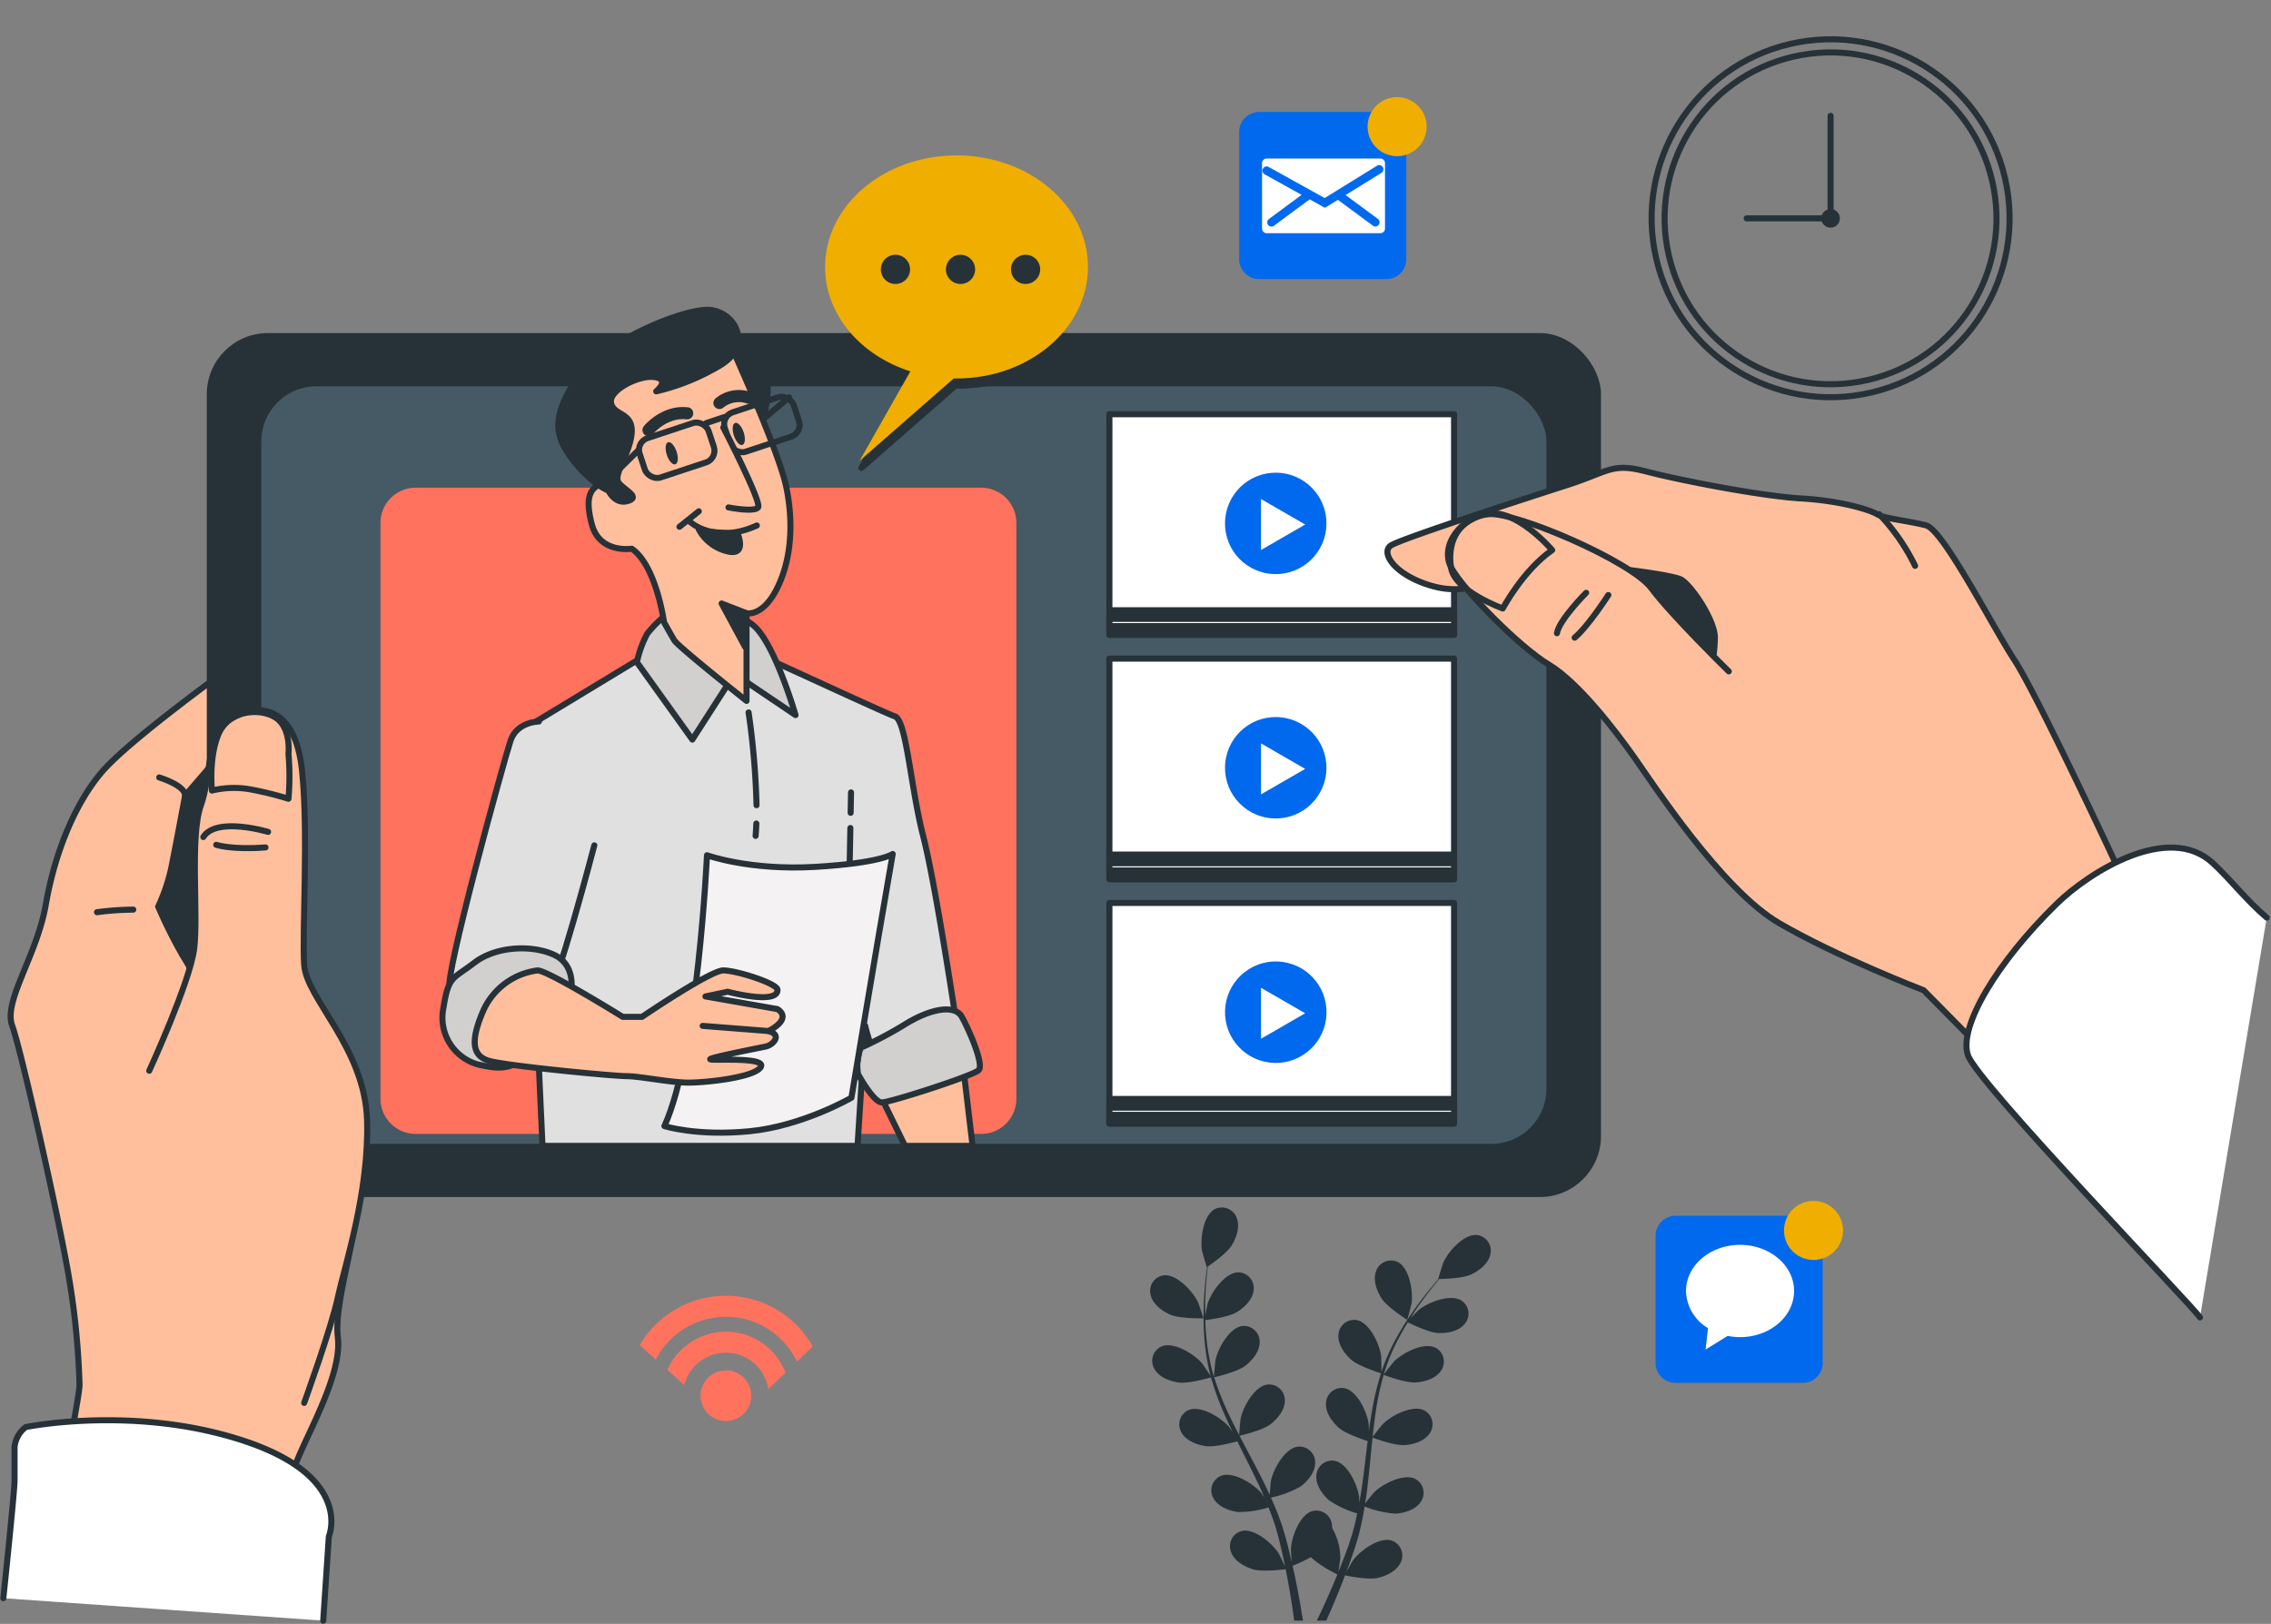 <svg xmlns="http://www.w3.org/2000/svg" width="374.988" height="268.17" viewBox="0 0 374.988 268.17">
  <rect x="0" y="0" width="374.988" height="268.17" fill="#808080" stroke="none"/>
  <g id="Group_342" data-name="Group 342" transform="translate(-249.143 -90.897)">
    <g id="Group_310" data-name="Group 310" transform="translate(439.06 290.283)">
      <path id="Path_487" data-name="Path 487" d="M525.5,400.162c1.581.69,5.446.6,5.45.6.04,0-.831-2.531-.9-2.684-.849-1.774-3.531-4.7-5.713-4.409a2.606,2.606,0,0,0-2.092,3.267C522.6,398.451,524.153,399.573,525.5,400.162Z" transform="translate(-522.161 -382.439)" fill="#263238"/>
      <path id="Path_488" data-name="Path 488" d="M526.977,406.439c1.64.239,5.09-.761,5.363-.842a46.232,46.232,0,0,0,2.093,5.79c.475,1.1.987,2.191,1.514,3.279-.314-.461-.6-.871-.645-.924-1.287-1.487-4.648-3.6-6.675-2.743a2.606,2.606,0,0,0-1.155,3.7c.748,1.363,2.542,2.036,4,2.248,1.475.215,4.433-.579,5.214-.8.206.415.408.832.616,1.247,1,1.989,2,3.97,2.931,5.943.327.7.623,1.391.923,2.088-.28-.409-.519-.751-.562-.8-1.286-1.487-4.647-3.6-6.674-2.743a2.606,2.606,0,0,0-1.155,3.7c.749,1.362,2.542,2.036,4,2.248a16.628,16.628,0,0,0,5.073-.761c.285.722.571,1.445.815,2.157.155.49.338.951.466,1.452s.274.982.409,1.466c.226.941.464,1.911.662,2.834.142.641.266,1.254.391,1.873-.317-.7-.967-2.045-1.034-2.152-1.046-1.665-4.048-4.267-6.182-3.723a2.607,2.607,0,0,0-1.7,3.485c.534,1.46,2.2,2.4,3.608,2.827,1.546.473,4.971.04,5.4-.016.205,1.023.4,2.02.56,2.963.367,2.083.644,3.95.855,5.53h1.443c-.252-1.635-.581-3.583-1.016-5.77-.2-1.04-.443-2.146-.7-3.281a28.335,28.335,0,0,0,3.012-1.416,19.078,19.078,0,0,0,4.39,2.831c-.393.967-.785,1.9-1.169,2.781-.8,1.838-1.557,3.468-2.227,4.855h1.561c.575-1.278,1.209-2.734,1.868-4.347.4-.98.815-2.036,1.227-3.123.414.087,3.8.775,5.384.418,1.432-.324,3.168-1.134,3.809-2.551a2.606,2.606,0,0,0-1.439-3.6c-2.087-.7-5.274,1.669-6.441,3.253-.069.093-.7,1.189-1.092,1.888.165-.445.332-.876.5-1.336.334-.908.639-1.824.972-2.809q.216-.721.437-1.457c.156-.484.259-1.014.392-1.526.284-1.192.514-2.414.718-3.65a17.09,17.09,0,0,0,5.109,1.175c1.466-.1,3.3-.641,4.152-1.944a2.606,2.606,0,0,0-.876-3.779c-1.958-1.01-5.467.851-6.86,2.239-.088.086-.975,1.194-1.452,1.812.117-.744.238-1.486.331-2.242.272-2.184.477-4.4.694-6.615.065-.678.139-1.352.211-2.028.282.106,3.634,1.354,5.283,1.238,1.465-.1,3.3-.641,4.151-1.945a2.605,2.605,0,0,0-.876-3.778c-1.957-1.01-5.466.851-6.86,2.239-.1.1-1.381,1.7-1.685,2.123.157-1.488.327-2.969.555-4.422a45.879,45.879,0,0,1,1.269-5.816c.131.05,3.624,1.368,5.313,1.25,1.465-.1,3.3-.641,4.152-1.945a2.606,2.606,0,0,0-.876-3.778c-1.957-1.01-5.466.851-6.86,2.239-.109.109-1.481,1.826-1.708,2.156.033-.111.054-.229.088-.339a33.606,33.606,0,0,1,2.3-5.5c.5-.98,1.035-1.889,1.573-2.761.625.312,3.5,1.707,5.03,1.769,1.468.058,3.354-.275,4.34-1.477a2.606,2.606,0,0,0-.455-3.852c-1.835-1.218-5.527.246-7.065,1.472-.083.067-.858.838-1.415,1.408.249-.39.5-.8.745-1.166.922-1.388,1.851-2.6,2.682-3.67.478-.6.922-1.14,1.343-1.637.774-.013,3.89-.108,5.252-.747,1.33-.625,2.85-1.79,3.172-3.311a2.607,2.607,0,0,0-2.179-3.208c-2.19-.236-4.792,2.765-5.592,4.561-.069.156-.872,2.708-.831,2.708h.047c-.415.471-.853.98-1.322,1.546-.857,1.052-1.815,2.249-2.77,3.622a46.194,46.194,0,0,0-2.872,4.575,33.946,33.946,0,0,0-2.453,5.523c-.008.022-.013.047-.02.069.011-.645-.017-2.45-.035-2.588-.253-1.95-1.887-5.57-4.053-5.971a2.606,2.606,0,0,0-3.006,2.451c-.127,1.55,1,3.1,2.093,4.079,1.235,1.1,4.665,2.173,4.938,2.257a46.028,46.028,0,0,0-1.449,5.983c-.211,1.178-.386,2.371-.546,3.57-.008-.558-.019-1.057-.029-1.127-.253-1.951-1.888-5.57-4.053-5.971a2.606,2.606,0,0,0-3.006,2.451c-.127,1.549,1,3.1,2.092,4.079,1.112.992,4.017,1.963,4.789,2.209-.056.46-.118.919-.173,1.38-.264,2.21-.518,4.417-.834,6.574-.111.76-.247,1.5-.382,2.25-.008-.5-.018-.913-.026-.976-.253-1.95-1.888-5.57-4.053-5.971a2.608,2.608,0,0,0-3.007,2.452c-.127,1.548,1,3.1,2.093,4.078a16.611,16.611,0,0,0,4.651,2.164c-.161.76-.32,1.52-.51,2.249-.141.494-.242.98-.411,1.469s-.313.97-.467,1.448c-.331.91-.667,1.85-1.012,2.729-.236.613-.471,1.193-.707,1.778.12-.755.322-2.239.325-2.365a10.124,10.124,0,0,0-1.357-4.923,3.08,3.08,0,0,0-.036-.576,2.607,2.607,0,0,0-3.187-2.211c-2.128.566-3.478,4.3-3.579,6.266-.006.116.07,1.38.131,2.177-.107-.463-.206-.913-.322-1.389-.223-.941-.474-1.874-.739-2.879q-.218-.72-.441-1.456c-.136-.489-.343-.989-.514-1.489-.421-1.151-.9-2.3-1.415-3.44a17.114,17.114,0,0,0,4.91-1.839c1.166-.894,2.4-2.357,2.39-3.911a2.606,2.606,0,0,0-2.815-2.669c-2.19.238-4.09,3.726-4.488,5.652-.024.12-.154,1.535-.211,2.312-.313-.685-.622-1.37-.961-2.053-.979-1.97-2.03-3.935-3.071-5.9-.319-.6-.63-1.205-.943-1.808.294-.067,3.778-.876,5.09-1.881,1.166-.894,2.4-2.357,2.391-3.912a2.606,2.606,0,0,0-2.815-2.668c-2.189.238-4.089,3.725-4.487,5.652-.03.145-.213,2.18-.235,2.7-.689-1.327-1.365-2.657-1.977-3.995a45.973,45.973,0,0,1-2.15-5.551c.138-.031,3.777-.858,5.121-1.889,1.165-.894,2.4-2.357,2.39-3.912a2.606,2.606,0,0,0-2.815-2.669c-2.189.238-4.089,3.726-4.486,5.652-.031.151-.228,2.341-.235,2.74-.034-.11-.081-.22-.114-.33a33.6,33.6,0,0,1-1.115-5.862c-.122-1.093-.179-2.145-.211-3.171.694-.085,3.861-.507,5.172-1.3,1.257-.761,2.646-2.079,2.806-3.625a2.607,2.607,0,0,0-2.5-2.962c-2.2,0-4.474,3.255-5.081,5.125-.033.1-.254,1.173-.4,1.956-.007-.463-.024-.94-.022-1.384,0-1.665.108-3.191.213-4.54.065-.767.14-1.459.216-2.106.637-.439,3.185-2.237,3.969-3.522.764-1.255,1.39-3.064.819-4.511a2.607,2.607,0,0,0-3.588-1.474c-1.956,1.011-2.471,4.95-2.148,6.89.028.167.767,2.739.8,2.717l.038-.026c-.086.621-.171,1.289-.249,2.019-.134,1.35-.273,2.877-.312,4.549a46.253,46.253,0,0,0,.129,5.4,34,34,0,0,0,1,5.96c.006.023.016.046.022.069-.346-.544-1.366-2.034-1.457-2.139-1.287-1.487-4.648-3.605-6.675-2.744a2.606,2.606,0,0,0-1.154,3.7C523.731,405.553,525.523,406.227,526.977,406.439Z" transform="translate(-522.304 -377.518)" fill="#263238"/>
      <path id="Path_489" data-name="Path 489" d="M580.881,399.935c.034.022.7-2.569.727-2.738.27-1.947-.35-5.871-2.334-6.829a2.606,2.606,0,0,0-3.546,1.571c-.532,1.46.142,3.253.94,4.486C577.606,397.874,580.878,399.934,580.881,399.935Z" transform="translate(-538.441 -381.362)" fill="#263238"/>
    </g>
    <g id="Group_311" data-name="Group 311" transform="translate(515.945 91.497)">
      <circle id="Ellipse_70" data-name="Ellipse 70" cx="29.555" cy="29.555" r="29.555" transform="matrix(0.974, -0.226, 0.226, 0.974, 0, 13.337)" fill="none" stroke="#263238" stroke-miterlimit="10" stroke-width="1"/>
      <circle id="Ellipse_71" data-name="Ellipse 71" cx="27.4" cy="27.4" r="27.4" transform="matrix(0.974, -0.226, 0.226, 0.974, 2.579, 14.96)" fill="none" stroke="#263238" stroke-miterlimit="10" stroke-width="1"/>
      <circle id="Ellipse_72" data-name="Ellipse 72" cx="1.539" cy="1.539" r="1.539" transform="translate(33.922 33.922)" fill="#263238"/>
      <path id="Path_490" data-name="Path 490" d="M663.876,135.089h13.854V118.157" transform="translate(-642.268 -99.628)" fill="none" stroke="#263238" stroke-linecap="round" stroke-linejoin="round" stroke-width="1"/>
    </g>
    <g id="Group_323" data-name="Group 323" transform="translate(249.693 146.403)">
      <g id="Group_313" data-name="Group 313" transform="translate(0 55.263)">
        <g id="Group_312" data-name="Group 312" transform="translate(1.208)">
          <path id="Path_491" data-name="Path 491" d="M257.243,398.369s5.564-28.187,5.564-30.413a128.837,128.837,0,0,0-2.225-20.4c-1.854-10.014-7.418-34.864-8.9-38.944s4.08-11.5,5.563-20.028,4.822-16.69,9.273-21.882,20.4-16.69,20.4-16.69h8.159s-2.967,48.957,1.113,56.375,11.5,22.995,12.239,29.671-3.709,17.8-2.967,24.108-5.564,16.69-7.047,21.141-.742,18.545-.742,18.545" transform="translate(-251.431 -250.013)" fill="#ffbf9d" stroke="#263238" stroke-linecap="round" stroke-linejoin="round" stroke-width="1"/>
          <path id="Path_492" data-name="Path 492" d="M296.862,269.324l-5.932,6.893s-1.486,7.943-2.227,11.651a29.661,29.661,0,0,1-2.225,6.676,79.809,79.809,0,0,0,4.08,8.159,20.972,20.972,0,0,1,2.225,4.451l4.08,2.6V269.324Z" transform="translate(-262.12 -255.601)" fill="#263238" stroke="#263238" stroke-linecap="round" stroke-linejoin="round" stroke-width="1"/>
          <path id="Path_493" data-name="Path 493" d="M271.943,307.2a48.572,48.572,0,0,1,5.993-.428" transform="translate(-257.687 -267.325)" fill="none" stroke="#263238" stroke-linecap="round" stroke-linejoin="round" stroke-width="1"/>
          <path id="Path_494" data-name="Path 494" d="M286.725,275.364s4.281,1.284,4.281,3" transform="translate(-262.196 -257.745)" fill="none" stroke="#263238" stroke-linecap="round" stroke-linejoin="round" stroke-width="1"/>
        </g>
        <path id="Path_495" data-name="Path 495" d="M249.693,457.49s1.854-17.607,1.854-19.46v-5.56a4.741,4.741,0,0,1,1.854-3.243s18.07-3.707,36.14,2.316,13.9,15.754,13.9,15.754l-.927,13.9" transform="translate(-249.693 -304.328)" fill="#fff" stroke="#263238" stroke-linecap="round" stroke-linejoin="round" stroke-width="1"/>
      </g>
      <g id="Group_321" data-name="Group 321" transform="translate(34.096 0)">
        <rect id="Rectangle_87" data-name="Rectangle 87" width="229.21" height="141.68" rx="9.588" fill="#263238" stroke="#263238" stroke-linecap="round" stroke-linejoin="round" stroke-width="1"/>
        <rect id="Rectangle_88" data-name="Rectangle 88" width="213.196" height="126.103" rx="9.588" transform="translate(8.007 7.789)" fill="#455a64" stroke="#263238" stroke-linecap="round" stroke-linejoin="round" stroke-width="1"/>
        <g id="Group_320" data-name="Group 320" transform="translate(148.538 12.9)">
          <g id="Group_315" data-name="Group 315">
            <rect id="Rectangle_89" data-name="Rectangle 89" width="56.912" height="36.424" fill="#fff" stroke="#263238" stroke-linecap="round" stroke-linejoin="round" stroke-width="1"/>
            <rect id="Rectangle_90" data-name="Rectangle 90" width="56.912" height="4.057" transform="translate(0 32.366)" fill="#263238" stroke="#263238" stroke-linecap="round" stroke-linejoin="round" stroke-width="1"/>
            <rect id="Rectangle_91" data-name="Rectangle 91" width="56.912" height="1.184" transform="translate(0 33.803)" fill="#fff" stroke="#263238" stroke-linecap="round" stroke-linejoin="round" stroke-width="1"/>
            <g id="Group_314" data-name="Group 314" transform="translate(18.413 8.978)">
              <circle id="Ellipse_73" data-name="Ellipse 73" cx="8.381" cy="8.381" r="8.381" transform="matrix(0.996, -0.084, 0.084, 0.996, 0, 1.408)" fill="#0169ee"/>
              <path id="Path_496" data-name="Path 496" d="M555.783,213.421l-7.292-4.21v8.42Z" transform="translate(-541.871 -204.184)" fill="#fff"/>
            </g>
          </g>
          <g id="Group_317" data-name="Group 317" transform="translate(0 40.356)">
            <rect id="Rectangle_92" data-name="Rectangle 92" width="56.912" height="36.424" fill="#fff" stroke="#263238" stroke-linecap="round" stroke-linejoin="round" stroke-width="1"/>
            <rect id="Rectangle_93" data-name="Rectangle 93" width="56.912" height="4.057" transform="translate(0 32.366)" fill="#263238" stroke="#263238" stroke-linecap="round" stroke-linejoin="round" stroke-width="1"/>
            <rect id="Rectangle_94" data-name="Rectangle 94" width="56.912" height="1.184" transform="translate(0 33.803)" fill="#fff" stroke="#263238" stroke-linecap="round" stroke-linejoin="round" stroke-width="1"/>
            <g id="Group_316" data-name="Group 316" transform="translate(18.413 8.978)">
              <circle id="Ellipse_74" data-name="Ellipse 74" cx="8.381" cy="8.381" r="8.381" transform="matrix(0.996, -0.084, 0.084, 0.996, 0, 1.408)" fill="#0169ee"/>
              <path id="Path_497" data-name="Path 497" d="M555.783,271.487l-7.292-4.21v8.42Z" transform="translate(-541.871 -262.25)" fill="#fff"/>
            </g>
          </g>
          <g id="Group_319" data-name="Group 319" transform="translate(0 80.712)">
            <rect id="Rectangle_95" data-name="Rectangle 95" width="56.912" height="36.424" fill="#fff" stroke="#263238" stroke-linecap="round" stroke-linejoin="round" stroke-width="1"/>
            <rect id="Rectangle_96" data-name="Rectangle 96" width="56.912" height="4.057" transform="translate(0 32.366)" fill="#263238" stroke="#263238" stroke-linecap="round" stroke-linejoin="round" stroke-width="1"/>
            <rect id="Rectangle_97" data-name="Rectangle 97" width="56.912" height="1.184" transform="translate(0 33.803)" fill="#fff" stroke="#263238" stroke-linecap="round" stroke-linejoin="round" stroke-width="1"/>
            <g id="Group_318" data-name="Group 318" transform="translate(18.102 8.667)">
              <circle id="Ellipse_75" data-name="Ellipse 75" cx="8.381" cy="8.381" r="8.381" transform="matrix(0.126, -0.992, 0.992, 0.126, 0, 16.629)" fill="#0169ee"/>
              <path id="Path_498" data-name="Path 498" d="M555.783,329.553l-7.292-4.21v8.42Z" transform="translate(-541.56 -320.005)" fill="#fff"/>
            </g>
          </g>
        </g>
        <path id="Rectangle_98" data-name="Rectangle 98" d="M5.8,0H99.191a5.8,5.8,0,0,1,5.8,5.8v95.112a5.8,5.8,0,0,1-5.8,5.8H5.8a5.8,5.8,0,0,1-5.8-5.8V5.8A5.8,5.8,0,0,1,5.8,0Z" transform="translate(28.181 25.036)" fill="#ff725e"/>
      </g>
      <g id="Group_322" data-name="Group 322" transform="translate(24.094 61.786)">
        <path id="Path_499" data-name="Path 499" d="M284.36,318.93s6.664-14.5,7.405-20.065-.742-18.544,1.113-23.736.742-11.869,5.193-14.465,10.385-1.854,11.5,8.531,0,26.7.37,32.268,10.014,13.723,10.385,25.591-3.709,24.108-4.822,29.3-5.564,17.432-5.564,17.432" transform="translate(-284.36 -259.399)" fill="#ffbf9d" stroke="#263238" stroke-linecap="round" stroke-linejoin="round" stroke-width="1"/>
        <path id="Path_500" data-name="Path 500" d="M299.214,272.793a15.439,15.439,0,0,1,6.7-.131,54.4,54.4,0,0,1,5.935,1.484,42.641,42.641,0,0,0,0-7.418s.492-4.237-2.077-5.949-7.7-1.284-9.417,2.569S299.214,272.793,299.214,272.793Z" transform="translate(-288.862 -259.528)" fill="none" stroke="#263238" stroke-linecap="round" stroke-linejoin="round" stroke-width="1"/>
        <path id="Path_501" data-name="Path 501" d="M307.9,287.893s-8.562-2.569-10.7.856" transform="translate(-288.275 -267.807)" fill="none" stroke="#263238" stroke-linecap="round" stroke-linejoin="round" stroke-width="1"/>
        <path id="Path_502" data-name="Path 502" d="M300.275,291.378s2.569.856,8.134.428" transform="translate(-289.214 -269.152)" fill="none" stroke="#263238" stroke-linecap="round" stroke-linejoin="round" stroke-width="1"/>
      </g>
    </g>
    <g id="Group_326" data-name="Group 326" transform="translate(478.238 168.163)">
      <g id="Group_325" data-name="Group 325">
        <path id="Path_503" data-name="Path 503" d="M617.686,201.45s-9.643,2.967-8.9,5.564,18.544,24.85,21.512,24.108,6.305-10.385,6.305-17.061S617.686,201.45,617.686,201.45Z" transform="translate(-573.7 -190.839)" fill="#263238" stroke="#263238" stroke-linecap="round" stroke-linejoin="round" stroke-width="1"/>
        <path id="Path_504" data-name="Path 504" d="M693.9,262.313l-9.946-11s-12.975-27.817-16.624-33.38-11.759-21.511-14.6-22.253-6.893-1.113-8.109-1.854-6.082-2.225-12.569-2.6-19.868-2.967-25.545-4.45-6.081,0-12.974,2.225-27.572,8.9-29.194,10.014.4,4.451,5.676,6.305,7.7.371,13.786-.37,15.408-2.225,16.624-2.225,10.136,1.113,11.759,1.854,5.676,6.676,5.676,9.643a31.372,31.372,0,0,1-.811,6.305l-.165,25.754s12.838,13.25,21.727,17.766,13.168,4.818,13.168,4.818L665.6,280.613" transform="translate(-563.792 -186.183)" fill="#ffbf9d" stroke="#263238" stroke-linecap="round" stroke-linejoin="round" stroke-width="1"/>
        <path id="Path_505" data-name="Path 505" d="M670.173,197.181a33.541,33.541,0,0,1,5.934,8.531" transform="translate(-588.984 -189.537)" fill="#fff" stroke="#263238" stroke-linecap="round" stroke-linejoin="round" stroke-width="1"/>
        <g id="Group_324" data-name="Group 324" transform="translate(9.987 7.486)">
          <path id="Path_506" data-name="Path 506" d="M688.085,307.594,656.715,275.8s-14.439-5.564-23.927-11.126-21.039-23.367-23.927-27.446-9.075-12.239-14.026-15.206-14.026-12.24-16.089-15.948,1.65-8.53,6.188-8.9,23.514,7.789,26.814,12.239,12.789,13.724,12.789,13.724" transform="translate(-578.162 -197.017)" fill="#ffbf9d" stroke="#263238" stroke-linecap="round" stroke-linejoin="round" stroke-width="1"/>
          <path id="Path_507" data-name="Path 507" d="M606.153,215.859s-4.451,4.451-4.821,6.676" transform="translate(-583.328 -202.719)" fill="none" stroke="#263238" stroke-linecap="round" stroke-linejoin="round" stroke-width="1"/>
          <path id="Path_508" data-name="Path 508" d="M610.631,216.392s-3.338,5.193-5.564,7.047" transform="translate(-584.144 -202.882)" fill="none" stroke="#263238" stroke-linecap="round" stroke-linejoin="round" stroke-width="1"/>
          <path id="Path_509" data-name="Path 509" d="M595.546,203.045c-4.822,3.338-8.16,9.643-8.16,9.643s-7.929-2.885-8.53-6.676.6-7.592,5.564-8.9S595.546,203.045,595.546,203.045Z" transform="translate(-578.33 -196.953)" fill="none" stroke="#263238" stroke-linecap="round" stroke-linejoin="round" stroke-width="1"/>
        </g>
      </g>
      <path id="Path_510" data-name="Path 510" d="M723.949,354c-1.575-2.316-36.746-38.689-38.321-43.322s4.724-15.29,14.7-25.022c5.268-5.138,18.391-13.509,25.747-6.683,3.035,2.816,5.6,6.224,8.9,9" transform="translate(-589.784 -213.701)" fill="#fff" stroke="#263238" stroke-linecap="round" stroke-linejoin="round" stroke-width="1"/>
    </g>
    <g id="Group_330" data-name="Group 330" transform="translate(322.233 142.064)">
      <g id="Group_327" data-name="Group 327" transform="translate(13.331 55.208)">
        <path id="Path_511" data-name="Path 511" d="M428.421,326.554l1.266-19.823a34.767,34.767,0,0,0,1.491,4.685c.639,1.278,13.63-4.685,13.63-4.685s-3.408-23-5.537-31.307-2.769-19.168-4.686-19.807-25.983-11.926-26.622-11.926-13.63,1.277-13.63,1.277l-21.085,12.778,3.157,68.808Z" transform="translate(-373.248 -243.691)" fill="#e0e0e0" stroke="#263238" stroke-linecap="round" stroke-linejoin="round" stroke-width="1"/>
        <path id="Path_512" data-name="Path 512" d="M428.541,286.314c-.025.7-.065,1.384-.12,2.045" transform="translate(-390.075 -256.691)" fill="none" stroke="#263238" stroke-linecap="round" stroke-linejoin="round" stroke-width="1"/>
        <path id="Path_513" data-name="Path 513" d="M426.754,259.922a127.369,127.369,0,0,1,1.309,15.318" transform="translate(-389.567 -248.641)" fill="none" stroke="#263238" stroke-linecap="round" stroke-linejoin="round" stroke-width="1"/>
        <line id="Line_20" data-name="Line 20" y1="3.371" x2="0.063" transform="translate(54.036 24.486)" fill="none" stroke="#263238" stroke-linecap="round" stroke-linejoin="round" stroke-width="1"/>
        <line id="Line_21" data-name="Line 21" y1="31.419" x2="0.585" transform="translate(53.404 30.366)" fill="none" stroke="#263238" stroke-linecap="round" stroke-linejoin="round" stroke-width="1"/>
      </g>
      <path id="Path_514" data-name="Path 514" d="M472.888,357.226l-1.539-12.97-14.6,2.78,4.987,10.19Z" transform="translate(-385.386 -219.155)" fill="#ffbf9d" stroke="#263238" stroke-linecap="round" stroke-linejoin="round" stroke-width="1"/>
      <path id="Path_515" data-name="Path 515" d="M453.168,336.814a64.756,64.756,0,0,0,7.414-3.939c4.17-2.548,8.108-3.243,9.266-1.158s3.706,7.876,2.78,8.8-14.6,5.329-15.985,5.329-3.932-4.668-3.932-4.668A8.036,8.036,0,0,1,453.168,336.814Z" transform="translate(-384.117 -214.956)" fill="#d2cfcf" stroke="#263238" stroke-linecap="round" stroke-linejoin="round" stroke-width="1"/>
      <path id="Path_516" data-name="Path 516" d="M405.113,236.379a19.2,19.2,0,0,0-3.2,3.195,18.168,18.168,0,0,0-1.7,4.686l9.158,12.778,5.75-8.945,2.13-1.278,9.157,6.177s-3.194-11.075-6.6-14.483S407.03,235.527,405.113,236.379Z" transform="translate(-368.142 -186.07)" fill="#d2cfcf" stroke="#263238" stroke-linecap="round" stroke-linejoin="round" stroke-width="1"/>
      <g id="Group_328" data-name="Group 328" transform="translate(19.103)">
        <path id="Path_517" data-name="Path 517" d="M422.646,172.859s4.826,3.86,5.308,6.032-.847,6.924-.847,6.924l-6.391-12.473Z" transform="translate(-393.497 -166.879)" fill="#263238" stroke="#263238" stroke-linecap="round" stroke-linejoin="round" stroke-width="1"/>
        <path id="Path_518" data-name="Path 518" d="M411.41,170.146s8.732,18.955,10.009,25.344.639,12.352-1.7,16.825-4.9,3.834-4.9,3.834v14.483s-11.288-8.945-11.927-10.01-1.7-2.982-1.7-2.982-1.278-9.371-5.324-12.14c0,0-5.324.852-6.6-4.046s-.213-6.6,3.195-7.028c0,0-2.769-7.029-3.408-11.714s7.241-6.177,11.926-9.158A25.52,25.52,0,0,1,411.41,170.146Z" transform="translate(-383.744 -166.052)" fill="#ffbf9d" stroke="#263238" stroke-linecap="round" stroke-linejoin="round" stroke-width="1"/>
        <path id="Path_519" data-name="Path 519" d="M424.456,235.635l-4.114-1.6,3.872,7.163Z" transform="translate(-393.383 -185.538)" fill="#263238" stroke="#263238" stroke-linecap="round" stroke-linejoin="round" stroke-width="1"/>
        <path id="Path_520" data-name="Path 520" d="M389.837,194.119s-2.769-1.065-5.75-4.9-3.834-6.815.213-13.205,18.529-12.352,22.575-11.714,6.6,5.75,1.7,8.945a36.83,36.83,0,0,1-10.862,4.472s2.343-1.917-.213-2.343-7.667,2.13-7.241,4.26,3.62,1.491,3.408,4.9-3.195,7.028-2.13,8.306,3.62,2.343,1.491,2.982S389.837,194.119,389.837,194.119Z" transform="translate(-381.552 -164.255)" fill="#263238" stroke="#263238" stroke-linecap="round" stroke-linejoin="round" stroke-width="1"/>
        <line id="Line_22" data-name="Line 22" x1="3.195" y2="2.556" transform="translate(19.999 33.271)" fill="none" stroke="#263238" stroke-linecap="round" stroke-linejoin="round" stroke-width="1"/>
        <path id="Path_521" data-name="Path 521" d="M412.779,214.579s4.046,3.834,11.074.639" transform="translate(-391.076 -179.604)" fill="none" stroke="#263238" stroke-linecap="round" stroke-linejoin="round" stroke-width="1"/>
        <path id="Path_522" data-name="Path 522" d="M414.924,216.418a7.279,7.279,0,0,0,4.685,3.62c3.408.852,1.7-2.982,1.7-2.982S416.627,217.057,414.924,216.418Z" transform="translate(-391.731 -180.165)" fill="#263238" stroke="#263238" stroke-linecap="round" stroke-linejoin="round" stroke-width="1"/>
        <path id="Path_523" data-name="Path 523" d="M408.856,197.264c.332,1.006.238,1.94-.209,2.087s-1.078-.548-1.409-1.553-.238-1.94.209-2.087S408.524,196.259,408.856,197.264Z" transform="translate(-389.326 -173.843)" fill="#263238"/>
        <path id="Path_524" data-name="Path 524" d="M424.79,192.667c.332,1,.238,1.94-.209,2.087s-1.078-.548-1.409-1.554-.238-1.94.209-2.087S424.458,191.662,424.79,192.667Z" transform="translate(-394.186 -172.441)" fill="#263238"/>
        <rect id="Rectangle_99" data-name="Rectangle 99" width="11.995" height="6.851" rx="2.044" transform="matrix(0.949, -0.314, 0.314, 0.949, 12.784, 21.825)" fill="none" stroke="#263238" stroke-linecap="round" stroke-linejoin="round" stroke-width="1"/>
        <line id="Line_23" data-name="Line 23" y1="1.032" x2="3.096" transform="translate(24.425 17.671)" fill="none" stroke="#263238" stroke-linecap="round" stroke-linejoin="round" stroke-width="1"/>
        <line id="Line_24" data-name="Line 24" x1="5.555" y2="5.486" transform="translate(7.675 23.174)" fill="none" stroke="#263238" stroke-linecap="round" stroke-linejoin="round" stroke-width="1"/>
        <line id="Line_25" data-name="Line 25" x1="4.128" y2="3.483" transform="translate(33.97 14.446)" fill="none" stroke="#263238" stroke-linecap="round" stroke-linejoin="round" stroke-width="1"/>
        <rect id="Rectangle_100" data-name="Rectangle 100" width="11.995" height="6.851" rx="2.044" transform="translate(26.84 17.566) rotate(-18.298)" fill="none" stroke="#263238" stroke-linecap="round" stroke-linejoin="round" stroke-width="1"/>
        <path id="Path_525" data-name="Path 525" d="M402.973,191.59s2.556-3.194,6.389-2.769" transform="translate(-388.086 -171.736)" fill="none" stroke="#263238" stroke-linecap="round" stroke-linejoin="round" stroke-width="2"/>
        <path id="Path_526" data-name="Path 526" d="M419.827,185.908a5.109,5.109,0,0,1,4.9-.852" transform="translate(-393.226 -170.527)" fill="none" stroke="#263238" stroke-linecap="round" stroke-linejoin="round" stroke-width="2"/>
        <path id="Path_527" data-name="Path 527" d="M420.746,192.209s6.389,12.353,5.75,13.2-4.9,0-4.9,0" transform="translate(-393.506 -172.781)" fill="#ffbf9d" stroke="#263238" stroke-linecap="round" stroke-linejoin="round" stroke-width="1"/>
      </g>
      <path id="Path_528" data-name="Path 528" d="M370.442,262.077s-3.621,0-4.686,3.194-11.075,39.614-10.01,40.679,14.483,1.917,15.973,1.491,7.88-24.918,7.88-24.918" transform="translate(-354.555 -194.09)" fill="#e0e0e0" stroke="#263238" stroke-linecap="round" stroke-linejoin="round" stroke-width="1"/>
      <path id="Path_529" data-name="Path 529" d="M375.278,323.029s.852-4.26-2.768-5.963-9.584-1.491-13.2,1.277-4.26,2.13-5.112,7.455a8.024,8.024,0,0,0,5.75,9.371c2.982.639,5.537,1.277,9.158-2.343S375.278,323.029,375.278,323.029Z" transform="translate(-354.067 -210.531)" fill="#d2cfcf" stroke="#263238" stroke-linecap="round" stroke-linejoin="round" stroke-width="1"/>
      <path id="Path_530" data-name="Path 530" d="M413.783,293.761s-1.491,32.585-7.029,44.725c0,0,5.324,1.7,14.056.852s16.825-5.537,16.825-5.537,2.982-17.89,4.473-26.622,2.342-13.63,2.342-13.63-1.917,1.491-12.778,2.129S413.783,293.761,413.783,293.761Z" transform="translate(-370.136 -203.689)" fill="#f4f2f2" stroke="#263238" stroke-linecap="round" stroke-linejoin="round" stroke-width="1"/>
      <g id="Group_329" data-name="Group 329" transform="translate(5.296 109.091)">
        <path id="Path_531" data-name="Path 531" d="M386.121,328.886s-12.352-7.667-14.056-7.667a11.391,11.391,0,0,0-8.945,6.6c-2.13,4.9-1.917,7.454.851,8.306s20.659,2.556,22.789,2.556,7.241,1.065,10.223,1.065,10.862-.852,11.927-2.556-7.667-1.065-8.306-1.278,7.981-1.873,9.157-2.129c1.2-.262,2.769-1.917.426-2.556,0,0,4.047-1.917,1.491-3.621l-11.894-2.093,3.678-.774s8.325,2.226,8.216-.327c-.045-1.064-6.815-3.195-8.945-3.195s-13.418,7.667-13.418,7.667Z" transform="translate(-361.687 -321.219)" fill="#ffbf9d" stroke="#263238" stroke-linecap="round" stroke-linejoin="round" stroke-width="1"/>
        <line id="Line_26" data-name="Line 26" x1="10.862" y1="0.852" transform="translate(37.639 9.158)" fill="none" stroke="#263238" stroke-linecap="round" stroke-linejoin="round" stroke-width="1"/>
      </g>
    </g>
    <g id="Group_331" data-name="Group 331" transform="translate(385.382 116.563)">
      <path id="Path_532" data-name="Path 532" d="M450.655,170.5a21.54,21.54,0,0,0,10.393,7l-8.38,14.765,15.546-13.6c.154,0,.305.01.459.01,7.516,0,14.138-3.242,18.034-8.167Z" transform="translate(-446.675 -140.658)" fill="#263238" stroke="#263238" stroke-linecap="round" stroke-linejoin="round" stroke-width="1"/>
      <path id="Path_533" data-name="Path 533" d="M466.633,127.563c-11.987,0-21.705,8.246-21.705,18.416,0,7.894,5.855,14.626,14.08,17.245l-8.38,14.765,15.546-13.6c.153,0,.305.01.459.01,11.987,0,21.705-8.246,21.705-18.417S478.62,127.563,466.633,127.563Z" transform="translate(-444.928 -127.563)" fill="#f0ae00"/>
      <path id="Path_534" data-name="Path 534" d="M463,153.581a2.412,2.412,0,1,0-2.412,2.412A2.412,2.412,0,0,0,463,153.581Z" transform="translate(-448.969 -134.763)" fill="#263238"/>
      <path id="Path_535" data-name="Path 535" d="M478.457,153.581a2.412,2.412,0,1,0-2.412,2.412A2.411,2.411,0,0,0,478.457,153.581Z" transform="translate(-453.683 -134.763)" fill="#263238"/>
      <circle id="Ellipse_76" data-name="Ellipse 76" cx="2.412" cy="2.412" r="2.412" transform="translate(30.694 16.406)" fill="#263238"/>
    </g>
    <g id="Group_334" data-name="Group 334" transform="translate(354.769 304.88)">
      <g id="Group_332" data-name="Group 332" transform="translate(10.048 12.318)">
        <circle id="Ellipse_77" data-name="Ellipse 77" cx="4.185" cy="4.185" r="4.185" fill="#ff725e"/>
      </g>
      <g id="Group_333" data-name="Group 333">
        <path id="Path_536" data-name="Path 536" d="M417.117,407.055a10.583,10.583,0,0,0-9.667,6.311l2.8,2.5a7.087,7.087,0,0,1,13.872.681l2.842-2.737A10.58,10.58,0,0,0,417.117,407.055Z" transform="translate(-402.885 -401.124)" fill="#ff725e"/>
        <path id="Path_537" data-name="Path 537" d="M403.544,409.064a13,13,0,0,1,23.3.332l2.613-2.516a16.487,16.487,0,0,0-28.577-.193Z" transform="translate(-400.881 -398.521)" fill="#ff725e"/>
      </g>
    </g>
    <g id="Group_337" data-name="Group 337" transform="translate(453.753 106.941)">
      <g id="Group_336" data-name="Group 336" transform="translate(0 2.45)">
        <g id="Group_335" data-name="Group 335">
          <path id="Path_538" data-name="Path 538" d="M570.9,124.264v17.283a3.294,3.294,0,0,1-3.294,3.294H546.6a3.294,3.294,0,0,1-3.294-3.294V120.538a3.294,3.294,0,0,1,3.294-3.294h18.785" transform="translate(-543.302 -117.244)" fill="#0169ee" fill-rule="evenodd"/>
        </g>
        <path id="Path_539" data-name="Path 539" d="M568.271,128.295H549.513a.771.771,0,0,0-.771.771v10.793a.771.771,0,0,0,.771.771h18.758a.771.771,0,0,0,.771-.771V129.066A.771.771,0,0,0,568.271,128.295Zm.252,2.337-5.987,3.7,5.334,3.942a.7.7,0,0,1-.414,1.254.687.687,0,0,1-.412-.137l-5.781-4.272-2.143,1.323-2.515-1.4-5.88,4.346a.695.695,0,1,1-.826-1.117l5.372-3.971-6.1-3.387a.695.695,0,1,1,.675-1.215l9.233,5.129,8.71-5.379a.7.7,0,0,1,.73,1.183Z" transform="translate(-544.961 -120.615)" fill="#fff" fill-rule="evenodd"/>
      </g>
      <path id="Path_540" data-name="Path 540" d="M583.566,118.592a4.873,4.873,0,1,0-4.873,4.874A4.873,4.873,0,0,0,583.566,118.592Z" transform="translate(-552.61 -113.719)" fill="#f0ae00" fill-rule="evenodd"/>
    </g>
    <g id="Group_341" data-name="Group 341" transform="translate(522.514 289.22)">
      <g id="Group_340" data-name="Group 340">
        <g id="Group_339" data-name="Group 339" transform="translate(0 2.45)">
          <g id="Group_338" data-name="Group 338">
            <path id="Path_541" data-name="Path 541" d="M669.835,386.534v17.283a3.294,3.294,0,0,1-3.294,3.294H645.533a3.294,3.294,0,0,1-3.294-3.294V382.808a3.294,3.294,0,0,1,3.294-3.294h18.785" transform="translate(-642.239 -379.514)" fill="#0169ee" fill-rule="evenodd"/>
          </g>
        </g>
        <path id="Path_542" data-name="Path 542" d="M682.5,380.862a4.873,4.873,0,1,0-4.873,4.873A4.874,4.874,0,0,0,682.5,380.862Z" transform="translate(-651.547 -375.989)" fill="#f0ae00" fill-rule="evenodd"/>
      </g>
      <path id="Path_543" data-name="Path 543" d="M658.389,386.428c-4.927,0-8.921,3.412-8.921,7.62a7.316,7.316,0,0,0,3.633,6.127l-.4,3.54,3.645-2.257a10.379,10.379,0,0,0,2.046.209c4.927,0,8.921-3.411,8.921-7.62S663.316,386.428,658.389,386.428Z" transform="translate(-644.444 -379.173)" fill="#fff" fill-rule="evenodd"/>
    </g>
  </g>
</svg>
